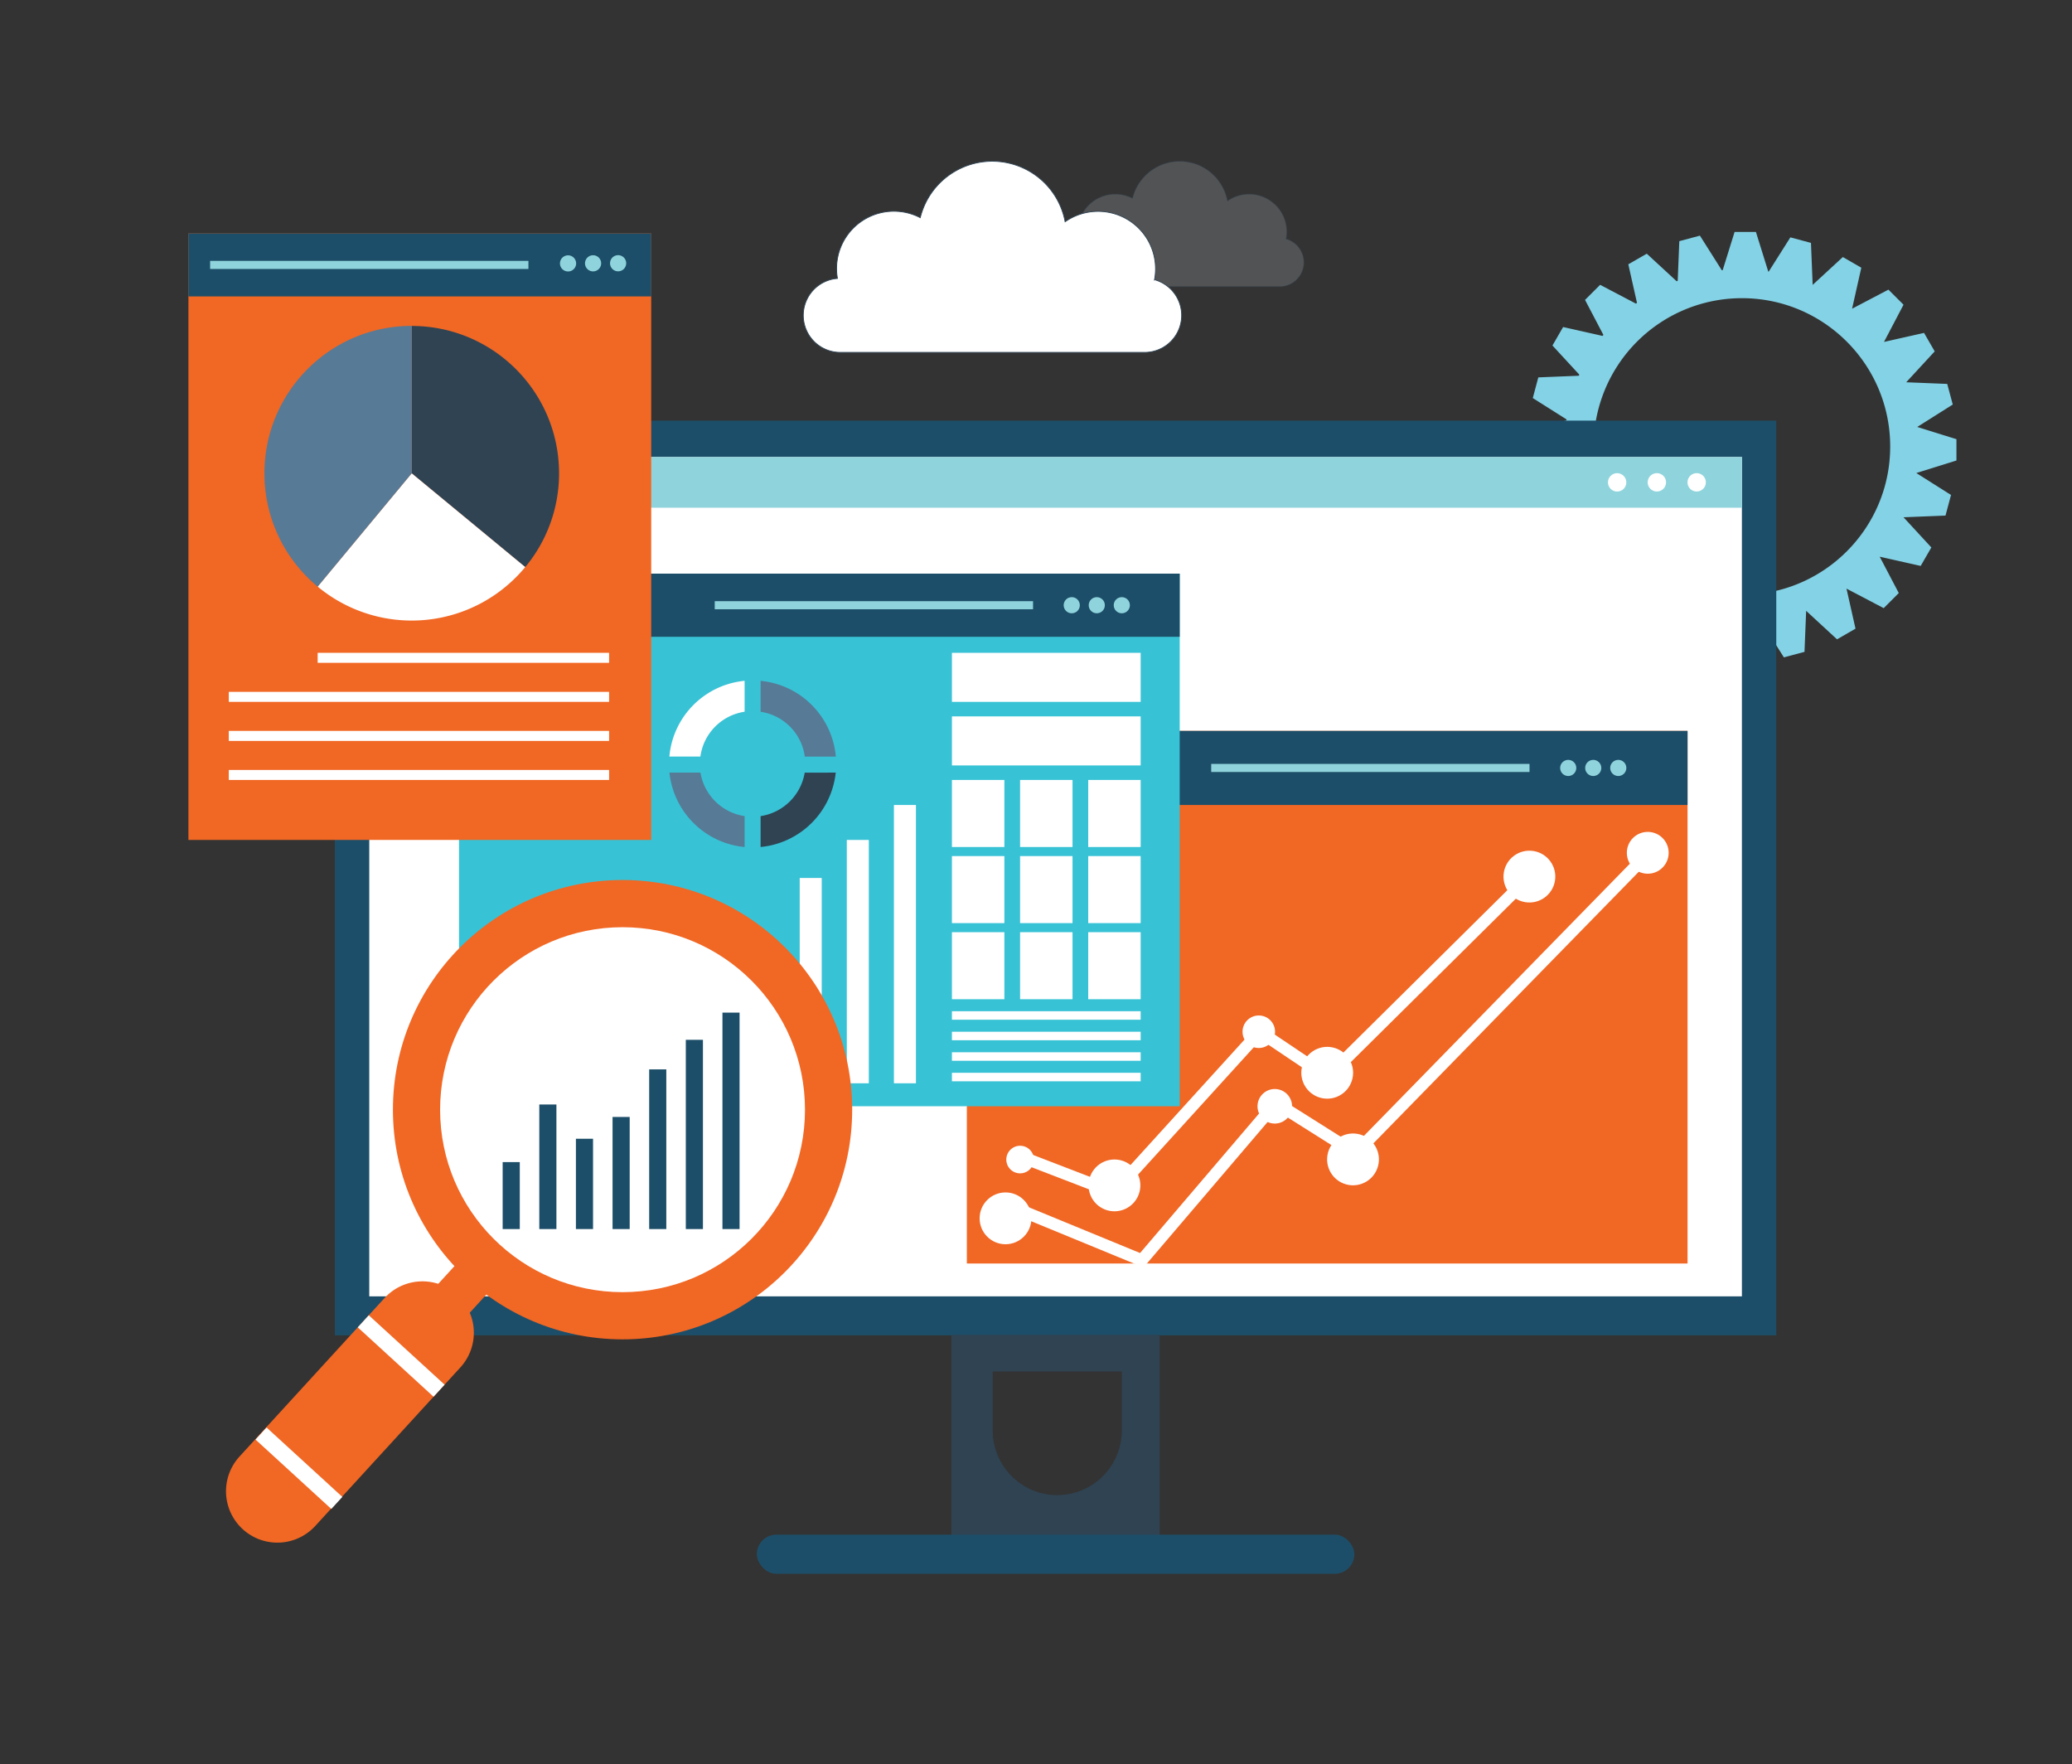<svg xmlns="http://www.w3.org/2000/svg" viewBox="0 0 2587.54 2202.5"><rect x="0" y="0" width="2587.54" height="2202.5" fill="#333333" stroke="none"/><defs><style>.cls-1{fill:#83d2e6;}.cls-2{fill:#808285;opacity:0.4;}.cls-12,.cls-2,.cls-5{stroke:#2f4353;}.cls-11,.cls-12,.cls-2,.cls-5{stroke-miterlimit:10;}.cls-3{fill:#1d4e69;}.cls-12,.cls-4{fill:#fff;}.cls-5,.cls-9{fill:#2f4353;}.cls-6{fill:#8fd4dc;}.cls-7{fill:#f16724;}.cls-8{fill:#38c2d5;}.cls-10{fill:#577a96;}.cls-11{fill:none;stroke:#fff;stroke-width:15px;}</style></defs><g id="Layer_2" data-name="Layer 2"><path class="cls-1" d="M2184.45,825.4l15.25-48.94,28.05,44.34,25.73-6.89,2.07-51.22,38.56,35.57,23.07-13.32-11.26-50,46.46,24.38,18.84-18.84-23.82-45.39,51.18,11.52,13.32-23.07-34.76-37.68,52.43-2.11,6.89-25.73-43.32-27.4L2443.23,575V548.35l-48.94-15.25,44.34-28-6.9-25.74-51.22-2.06,35.58-38.57-13.32-23.07-50,11.26,24.38-46.46-18.84-18.83-45.39,23.82,11.52-51.19-23.07-13.32-37.68,34.76-2.12-52.42-25.73-6.9-27.06,42.78-.54-.09-15.41-49.45h-26.64l-14.88,47.73-1.07.11-27.35-43.25-25.73,6.9-2,49.51-1.34.53-37.29-34.39L2033.45,330l10.84,48.14-1.33.95-44.71-23.46-18.84,18.83,22.93,43.7c-.34.42-.66.85-1,1.27l-49.29-11.1-13.32,23.07,33.55,36.38c-.2.46-.42.91-.62,1.37l-50.6,2.05L1914.17,497l42.19,26.68c-.06.37-.09.75-.15,1.12L1907.4,540v26.64l48.26,15c0,.2,0,.4.08.6L1912,609.92l6.9,25.73,51.18,2.07v0l-35.55,38.54,13.32,23.07,50-11.26-24.38,46.46,18.84,18.84,45.39-23.82-11.52,51.18,23.07,13.32L2087,759.32l2.12,52.42,25.73,6.89,27.4-43.32,15.61,50.09ZM1990.13,557.49A185.19,185.19,0,0,1,2175.32,372.3c102.27,0,185.18,82.91,185.18,185.19s-82.91,185.18-185.18,185.18S1990.13,659.76,1990.13,557.49Z"/><path class="cls-2" d="M1606.11,298.35a47.06,47.06,0,0,0-73.19-47.46,60.72,60.72,0,0,0-118.64-3.32,47,47,0,0,0-68.5,41.92,47.85,47.85,0,0,0,.7,7.81,30.32,30.32,0,0,0,2.06,60.57h249.38a30.31,30.31,0,0,0,8.19-59.52Z"/><rect class="cls-3" x="418.23" y="525.17" width="1800" height="1142.11"/><rect class="cls-4" x="461.14" y="570.62" width="1714.18" height="1048"/><path class="cls-5" d="M1188.78,1667.28v248.89h258.89V1667.28Zm212.73,118.42c0,45.08-36.35,81.62-81.2,81.62s-81.2-36.54-81.2-81.62v-73.82h162.4Z"/><rect class="cls-3" x="945.16" y="1916.17" width="746.13" height="48.85" rx="24.36"/><rect class="cls-6" x="461.14" y="570.62" width="1714.18" height="63.32"/><circle class="cls-4" cx="2118.92" cy="602.28" r="11.48" transform="translate(1045.92 2526.14) rotate(-76.72)"/><circle class="cls-4" cx="2069.21" cy="602.28" r="11.48" transform="translate(1007.63 2477.76) rotate(-76.72)"/><circle class="cls-4" cx="2019.51" cy="602.28" r="11.48" transform="translate(165.62 1604.41) rotate(-45)"/><rect class="cls-7" x="1207.43" y="912.6" width="900" height="665"/><rect class="cls-3" x="1207.43" y="912.6" width="900" height="92.5"/><rect class="cls-8" x="573.23" y="716.24" width="900" height="665"/><rect class="cls-3" x="573.23" y="716.24" width="900" height="78.85"/><rect class="cls-7" x="235.31" y="291.45" width="577.92" height="757.29"/><rect class="cls-3" x="235.31" y="291.45" width="577.92" height="78.65"/><circle class="cls-6" cx="770.73" cy="330.78" r="10.08" transform="matrix(0.16, -0.99, 0.99, 0.16, 321.12, 1038.79)"/><circle class="cls-6" cx="739.48" cy="330.78" r="10.08" transform="matrix(0.16, -0.99, 0.99, 0.16, 294.86, 1007.94)"/><circle class="cls-6" cx="708.23" cy="330.78" r="10.08" transform="matrix(0.16, -0.99, 0.99, 0.16, 268.6, 977.1)"/><rect class="cls-6" x="262.39" y="325.74" width="397.5" height="10.08"/><circle class="cls-6" cx="2020.92" cy="958.85" r="10.08"/><circle class="cls-6" cx="1989.67" cy="958.85" r="10.08"/><circle class="cls-6" cx="1958.42" cy="958.85" r="10.08"/><rect class="cls-6" x="1512.58" y="953.81" width="397.5" height="10.08"/><circle class="cls-6" cx="1400.92" cy="755.67" r="10.08"/><circle class="cls-6" cx="1369.67" cy="755.67" r="10.08"/><circle class="cls-6" cx="1338.42" cy="755.67" r="10.08"/><rect class="cls-6" x="892.58" y="750.63" width="397.5" height="10.08"/><path class="cls-9" d="M698.15,591a182.6,182.6,0,0,1-42.25,117.1L514.11,591v-184C615.71,406.92,698.15,489.36,698.15,591Z"/><path class="cls-4" d="M655.9,708.06a183.86,183.86,0,0,1-259.2,24.37L514.11,591Z"/><path class="cls-10" d="M514.11,406.92V591L396.7,732.43A183.11,183.11,0,0,1,330.23,591C330.23,489.36,412.52,406.92,514.11,406.92Z"/><rect class="cls-4" x="396.7" y="815.1" width="363.95" height="12.5"/><rect class="cls-4" x="285.73" y="863.85" width="474.92" height="12.5"/><rect class="cls-4" x="285.73" y="912.6" width="474.92" height="12.5"/><rect class="cls-4" x="285.73" y="961.35" width="474.92" height="12.5"/><path class="cls-10" d="M1043.8,944.69h-38.73a65.5,65.5,0,0,0-55.23-56v-38.6A104.28,104.28,0,0,1,1043.8,944.69Z"/><path class="cls-9" d="M1043.67,964.66a104.35,104.35,0,0,1-93.83,92.9V1019a65.84,65.84,0,0,0,55.1-54.3Z"/><path class="cls-10" d="M929.87,1019v38.6A104.35,104.35,0,0,1,836,964.66h38.73A65.81,65.81,0,0,0,929.87,1019Z"/><path class="cls-4" d="M929.87,850.06v38.6a65.5,65.5,0,0,0-55.23,56H835.9A104.29,104.29,0,0,1,929.87,850.06Z"/><rect class="cls-4" x="645.73" y="1245.1" width="27.5" height="107.5"/><rect class="cls-4" x="704.55" y="1172.6" width="27.5" height="180"/><rect class="cls-4" x="763.38" y="1245.1" width="27.5" height="107.5"/><rect class="cls-4" x="822.2" y="1152.6" width="27.5" height="200"/><rect class="cls-4" x="881.03" y="1207.6" width="27.5" height="145"/><rect class="cls-4" x="939.85" y="1172.6" width="27.5" height="180"/><rect class="cls-4" x="998.68" y="1096.23" width="27.5" height="256.37"/><rect class="cls-4" x="1057.5" y="1048.74" width="27.5" height="303.85"/><rect class="cls-4" x="1116.33" y="1005.1" width="27.5" height="347.5"/><rect class="cls-4" x="1188.78" y="815.1" width="235.7" height="61.25"/><rect class="cls-4" x="1188.78" y="894.47" width="235.7" height="61.25"/><rect class="cls-4" x="1188.78" y="973.85" width="65.5" height="83.71"/><rect class="cls-4" x="1273.88" y="973.85" width="65.5" height="83.71"/><rect class="cls-4" x="1358.98" y="973.85" width="65.5" height="83.71"/><rect class="cls-4" x="1188.78" y="1068.89" width="65.5" height="83.71"/><rect class="cls-4" x="1273.88" y="1068.89" width="65.5" height="83.71"/><rect class="cls-4" x="1358.98" y="1068.89" width="65.5" height="83.71"/><rect class="cls-4" x="1188.78" y="1163.92" width="65.5" height="83.71"/><rect class="cls-4" x="1273.88" y="1163.92" width="65.5" height="83.71"/><rect class="cls-4" x="1358.98" y="1163.92" width="65.5" height="83.71"/><rect class="cls-4" x="1188.78" y="1262.6" width="235.7" height="10.63"/><rect class="cls-4" x="1188.78" y="1288.22" width="235.7" height="10.63"/><rect class="cls-4" x="1188.78" y="1313.85" width="235.7" height="10.63"/><rect class="cls-4" x="1188.78" y="1339.47" width="235.7" height="10.63"/><polyline class="cls-11" points="1273.88 1443.85 1390.84 1488.85 1573.23 1288.22 1657.43 1344.79 1910.08 1094.62"/><polyline class="cls-11" points="1255.71 1503.52 1425.9 1573.52 1593.41 1377.16 1692.72 1439.77 2059.16 1064.81"/><circle class="cls-4" cx="1910.08" cy="1094.62" r="32.35" transform="translate(526.4 2806.94) rotate(-80.88)"/><circle class="cls-4" cx="1657.43" cy="1339.47" r="32.35" transform="translate(-381.51 719.82) rotate(-22.04)"/><circle class="cls-4" cx="1391.73" cy="1480.1" r="32.35" transform="translate(-469.81 666.3) rotate(-23.15)"/><circle class="cls-4" cx="1273.88" cy="1447.75" r="17.24" transform="translate(-359.23 2473.27) rotate(-80.78)"/><circle class="cls-4" cx="1572" cy="1288.22" r="20.31"/><circle class="cls-4" cx="2057.73" cy="1064.8" r="26.12"/><circle class="cls-4" cx="1689.78" cy="1447.75" r="32.35" transform="translate(-7.62 2886.56) rotate(-80.88)"/><circle class="cls-4" cx="1591.98" cy="1381.24" r="21.58" transform="translate(-511.58 1249.85) rotate(-37.37)"/><circle class="cls-4" cx="1255.71" cy="1521.2" r="32.35"/><circle class="cls-7" cx="777.45" cy="1385.54" r="286.76"/><circle class="cls-4" cx="777.45" cy="1385.54" r="227.84"/><rect class="cls-7" x="553.66" y="1574.87" width="53.38" height="63.03" transform="translate(1236.91 29.61) rotate(42.47)"/><path class="cls-7" d="M303.08,1909.29h0a64.17,64.17,0,0,1-4-90.65l181.17-197.92a64.16,64.16,0,0,1,90.65-4h0a64.17,64.17,0,0,1,4,90.65L393.73,1905.28A64.16,64.16,0,0,1,303.08,1909.29Z"/><rect class="cls-4" x="436.82" y="1682.88" width="128.32" height="20.42" transform="translate(1274.63 105.95) rotate(42.47)"/><rect class="cls-4" x="309.15" y="1823.01" width="128.32" height="20.42" transform="translate(1335.75 228.92) rotate(42.47)"/><rect class="cls-3" x="627.72" y="1450.99" width="21.39" height="83.6"/><rect class="cls-3" x="673.47" y="1379.06" width="21.39" height="155.53"/><rect class="cls-3" x="719.21" y="1421.83" width="21.39" height="112.76"/><rect class="cls-3" x="764.96" y="1394.61" width="21.39" height="139.98"/><rect class="cls-3" x="810.7" y="1335.22" width="21.39" height="199.37"/><rect class="cls-3" x="856.45" y="1298.3" width="21.39" height="236.3"/><rect class="cls-3" x="902.2" y="1264.35" width="21.39" height="270.24"/><path class="cls-12" d="M1441.76,349.27a71.77,71.77,0,0,0-111.61-72.38,92.6,92.6,0,0,0-180.93-5.07,71.53,71.53,0,0,0-103.39,75.84A46.24,46.24,0,0,0,1049,440h380.3a46.23,46.23,0,0,0,12.5-90.77Z"/></g></svg>